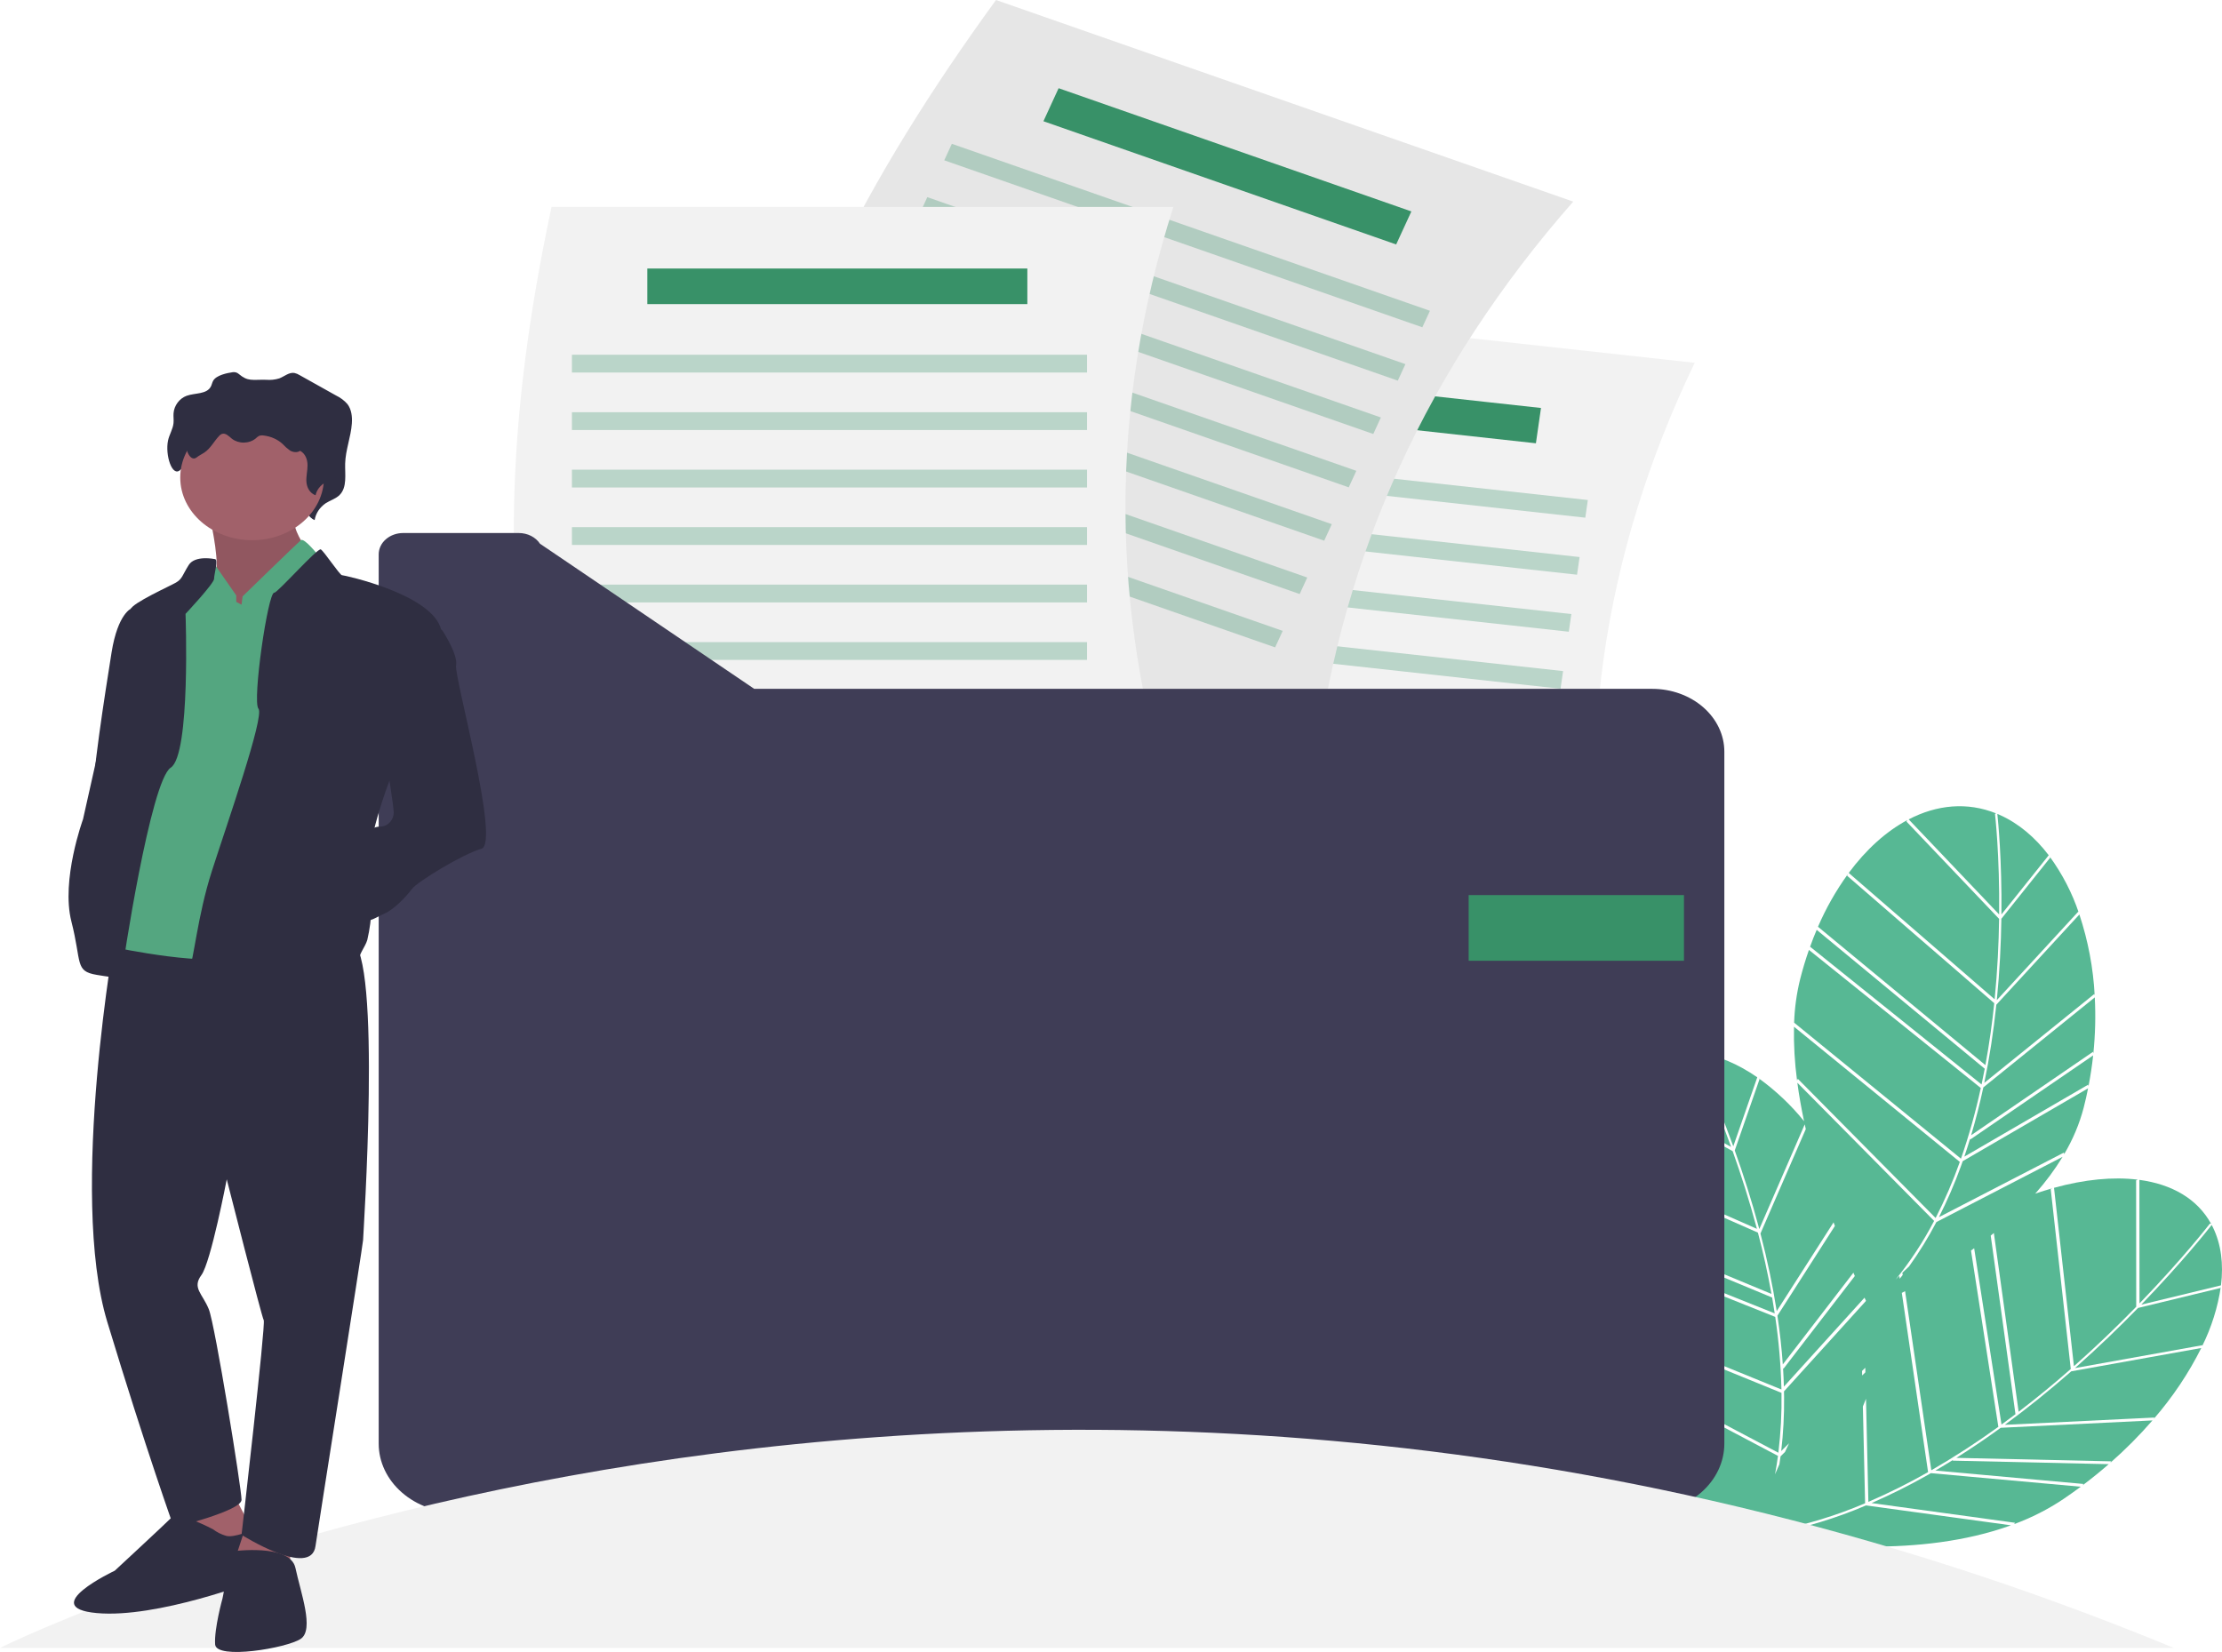 <svg width="156" height="116" viewBox="0 0 156 116" fill="none" xmlns="http://www.w3.org/2000/svg">
<g clip-path="url(#clip0)">
<path d="M140.51 64.515C140.485 66.246 140.394 68.185 140.19 70.229L145.911 64.012L145.951 64.109C145.483 62.706 144.79 61.367 143.893 60.133L143.938 60.224L140.51 64.515Z" fill="#57B894"/>
<path d="M140.514 64.212L143.835 60.055C142.88 58.802 141.737 57.831 140.431 57.239C140.363 57.208 140.295 57.18 140.227 57.151C140.278 57.62 140.554 60.371 140.514 64.212Z" fill="#57B894"/>
<path d="M146.626 76.278C146.767 75.553 146.876 74.83 146.954 74.108L138.327 80.014L138.315 79.962C138.185 80.387 138.05 80.806 137.909 81.218L146.606 76.163L146.626 76.278Z" fill="#57B894"/>
<path d="M139.311 76.037L147.032 69.8L147.062 69.908C146.963 67.98 146.602 66.069 145.987 64.214L140.157 70.549C139.956 72.464 139.674 74.293 139.311 76.037Z" fill="#57B894"/>
<path d="M140.01 70.442L129.682 61.497L129.727 61.388C128.889 62.553 128.189 63.788 127.636 65.076L139.389 74.791C139.669 73.273 139.869 71.806 140.01 70.442Z" fill="#57B894"/>
<path d="M139.12 76.15C139.199 75.779 139.273 75.411 139.342 75.045L127.546 65.294L127.589 65.184C127.394 65.638 127.211 66.106 127.04 66.589L127.083 66.478L139.12 76.15Z" fill="#57B894"/>
<path d="M138.388 79.714L146.943 73.858L146.968 73.969C147.103 72.661 147.137 71.347 147.069 70.035L139.244 76.356C138.994 77.518 138.709 78.637 138.388 79.714Z" fill="#57B894"/>
<path d="M126.22 75.753L135.894 85.527C136.55 84.245 137.118 82.929 137.593 81.588L125.951 72.095C125.926 73.356 125.998 74.618 126.166 75.871L126.22 75.753Z" fill="#57B894"/>
<path d="M140.062 57.151L140.141 57.115C138.11 56.297 135.984 56.504 134.002 57.536L140.355 64.213C140.398 60.058 140.067 57.192 140.062 57.151Z" fill="#57B894"/>
<path d="M137.662 81.916C137.225 83.124 136.712 84.309 136.126 85.468L144.902 80.932L144.919 81.045C145.534 80.007 145.996 78.906 146.293 77.766C146.407 77.319 146.509 76.87 146.598 76.421L137.798 81.535C137.753 81.662 137.708 81.79 137.662 81.916Z" fill="#57B894"/>
<path d="M140.351 64.522L133.852 57.693L133.902 57.588C132.415 58.386 131.012 59.651 129.794 61.297L140.038 70.17C140.238 68.15 140.327 66.233 140.351 64.522Z" fill="#57B894"/>
<path d="M137.676 81.353C138.241 79.724 138.705 78.07 139.066 76.398L127 66.702C126.771 67.357 126.566 68.037 126.386 68.742C126.137 69.751 125.994 70.778 125.96 71.81L137.668 81.358L137.676 81.353Z" fill="#57B894"/>
<path d="M150.106 91.843C148.82 93.162 147.33 94.605 145.678 96.065L154.634 94.457L154.593 94.554C155.26 93.213 155.706 91.797 155.918 90.347L155.886 90.443L150.106 91.843Z" fill="#57B894"/>
<path d="M155.369 86.194C155.34 86.133 155.308 86.073 155.277 86.013C154.973 86.402 153.172 88.675 150.331 91.611L155.93 90.255C156.112 88.759 155.942 87.376 155.369 86.194Z" fill="#57B894"/>
<path d="M137.111 102.518C136.7 102.774 136.289 103.022 135.879 103.26L146.276 104.202L146.208 104.301C146.847 103.821 147.46 103.325 148.048 102.812L137.082 102.565L137.111 102.518Z" fill="#57B894"/>
<path d="M140.75 100.05L151.261 99.538L151.205 99.638C152.54 98.098 153.661 96.425 154.544 94.655L145.418 96.293C143.862 97.656 142.306 98.908 140.75 100.05Z" fill="#57B894"/>
<path d="M137.349 102.369L148.224 102.614L148.161 102.714C149.222 101.782 150.21 100.788 151.118 99.74L140.465 100.258C139.423 101.014 138.384 101.718 137.349 102.369Z" fill="#57B894"/>
<path d="M124.405 107.705C124.477 107.633 124.55 107.56 124.626 107.484C126.813 107.065 128.934 106.418 130.944 105.557L130.787 98.759C130.863 98.581 130.936 98.402 131.006 98.222L131.173 105.459C132.617 104.836 134.017 104.139 135.365 103.37L133.521 90.784C133.596 90.745 133.672 90.705 133.75 90.664L135.591 103.234L135.601 103.235C137.228 102.295 138.796 101.279 140.298 100.191L138.378 87.812C138.452 87.759 138.526 87.705 138.6 87.651L140.52 100.03C140.852 99.789 141.179 99.546 141.5 99.302L139.762 86.761C139.836 86.702 139.909 86.642 139.983 86.582L141.722 99.133C143.049 98.12 144.276 97.101 145.383 96.129L143.975 83.498L144.09 83.439C143.693 83.551 143.291 83.678 142.887 83.817C143.612 83.005 144.255 82.14 144.809 81.231L135.949 85.811C135.388 86.886 134.747 87.927 134.029 88.928C133.871 89.074 133.715 89.221 133.56 89.372L133.583 89.526C133.514 89.615 133.445 89.704 133.375 89.791L133.346 89.587C133.257 89.675 133.17 89.766 133.083 89.856C134.131 88.558 135.037 87.176 135.788 85.73L126.186 76.028C126.306 76.929 126.468 77.835 126.658 78.731C125.751 77.601 124.674 76.583 123.456 75.704L123.531 75.779L121.793 80.783C122.383 82.436 122.984 84.305 123.515 86.303L126.706 78.952C126.73 79.064 126.754 79.174 126.779 79.285L123.597 86.617C124.084 88.492 124.465 90.307 124.738 92.064L128.729 85.832C128.76 85.917 128.791 86.002 128.822 86.086L124.788 92.385C124.962 93.557 125.088 94.698 125.165 95.809L130.122 89.367C130.156 89.446 130.189 89.524 130.222 89.601L125.213 96.111L125.183 96.064C125.211 96.504 125.23 96.939 125.242 97.368L130.902 91.122C130.939 91.203 130.974 91.278 131.007 91.346L125.249 97.7C125.252 97.833 125.255 97.967 125.256 98.099C125.268 99.365 125.2 100.631 125.054 101.891L125.604 101.346C125.506 101.552 125.412 101.755 125.32 101.954L125.007 102.264C124.982 102.452 124.955 102.638 124.926 102.823C124.82 103.062 124.717 103.296 124.619 103.524C124.699 103.096 124.768 102.665 124.826 102.231L112.253 95.591C115.874 102.466 122.259 108.857 122.668 109.263C122.942 108.746 123.19 108.218 123.411 107.677C123.486 107.667 123.561 107.657 123.636 107.646C123.61 107.711 123.584 107.776 123.558 107.84C123.519 107.846 123.479 107.852 123.44 107.858C123.473 107.864 123.507 107.87 123.542 107.877C123.385 108.255 123.217 108.625 123.039 108.986C123.29 108.765 123.667 108.423 124.124 107.98C127.012 108.47 134.76 109.435 141.184 107.106L131.008 105.708C128.911 106.61 126.692 107.281 124.405 107.705ZM130.729 96.266L130.956 96.041L130.963 96.361L130.737 96.585L130.729 96.266Z" fill="#57B894"/>
<path d="M155.15 85.921L155.236 85.937C154.271 84.179 152.483 83.155 150.2 82.849L150.208 91.523C153.281 88.347 155.124 85.955 155.15 85.921Z" fill="#57B894"/>
<path d="M135.178 103.662C133.957 104.348 132.694 104.976 131.395 105.543L141.474 106.928L141.404 107.024C142.638 106.567 143.799 105.975 144.862 105.263C145.278 104.981 145.685 104.692 146.082 104.396L135.561 103.443C135.433 103.516 135.305 103.59 135.178 103.662Z" fill="#57B894"/>
<path d="M145.604 95.934C147.236 94.49 148.707 93.063 149.978 91.759L149.97 82.886L150.085 82.834C148.356 82.621 146.35 82.815 144.207 83.407L145.604 95.934Z" fill="#57B894"/>
<path d="M123.373 75.646C122.02 74.711 120.589 74.096 119.137 73.884C119.061 73.873 118.986 73.865 118.911 73.856C119.126 74.288 120.365 76.83 121.689 80.493L123.373 75.646Z" fill="#57B894"/>
<path d="M123.419 86.554L110.424 80.829L110.428 80.713C110.045 82.047 109.817 83.411 109.748 84.785L124.371 90.858C124.099 89.338 123.768 87.889 123.419 86.554Z" fill="#57B894"/>
<path d="M124.416 91.111L109.739 85.016L109.742 84.9C109.717 85.384 109.709 85.878 109.717 86.384L109.719 86.267L124.597 92.223C124.54 91.849 124.48 91.478 124.416 91.111Z" fill="#57B894"/>
<path d="M125.073 97.805L110.635 91.914C111.058 93.12 111.574 94.3 112.178 95.447L112.188 95.32L124.854 102.009C125.023 100.613 125.097 99.209 125.073 97.805Z" fill="#57B894"/>
<path d="M118.755 73.9L118.817 73.845C116.595 73.614 114.647 74.383 113.128 75.899L121.538 80.537C120.105 76.574 118.774 73.938 118.755 73.9Z" fill="#57B894"/>
<path d="M121.644 80.832L113.041 76.088L113.051 75.975C111.92 77.135 111.034 78.715 110.46 80.61L123.349 86.288C122.822 84.313 122.227 82.466 121.644 80.832Z" fill="#57B894"/>
<path d="M125.069 97.559C125.029 95.858 124.883 94.16 124.634 92.472L109.719 86.502C109.734 87.187 109.781 87.889 109.859 88.607C109.98 89.634 110.209 90.65 110.542 91.641L125.063 97.566L125.069 97.559Z" fill="#57B894"/>
<path d="M112.916 67.423L69.599 62.665C67.636 48.431 70.602 34.536 75.666 20.717L118.983 25.476C112.446 39.033 110.528 53.025 112.916 67.423Z" fill="#F2F2F2"/>
<path d="M108.189 28.648L81.718 25.74L81.359 28.219L107.831 31.127L108.189 28.648Z" fill="#389168"/>
<path opacity="0.3" d="M111.477 35.111L75.599 31.17L75.42 32.409L111.298 36.351L111.477 35.111Z" fill="#389168"/>
<path opacity="0.3" d="M110.898 39.115L75.02 35.174L74.841 36.413L110.719 40.355L110.898 39.115Z" fill="#389168"/>
<path opacity="0.3" d="M110.319 43.119L74.441 39.178L74.261 40.417L110.14 44.359L110.319 43.119Z" fill="#389168"/>
<path opacity="0.3" d="M109.74 47.123L73.862 43.182L73.682 44.421L109.561 48.363L109.74 47.123Z" fill="#389168"/>
<path opacity="0.3" d="M109.161 51.127L73.282 47.186L73.103 48.425L108.981 52.367L109.161 51.127Z" fill="#389168"/>
<path opacity="0.3" d="M108.582 55.132L72.703 51.19L72.524 52.429L108.402 56.371L108.582 55.132Z" fill="#389168"/>
<path opacity="0.3" d="M108.003 59.136L72.124 55.194L71.945 56.434L107.823 60.375L108.003 59.136Z" fill="#389168"/>
<path d="M92.403 53.401L51.878 39.244C54.111 25.041 61.014 12.252 69.926 0L110.451 14.157C100.192 25.831 94.273 38.944 92.403 53.401Z" fill="#E6E6E6"/>
<path d="M99.088 14.846L74.322 6.194L73.256 8.513L98.021 17.165L99.088 14.846Z" fill="#389168"/>
<path opacity="0.3" d="M100.393 21.823L66.826 10.098L66.293 11.257L99.859 22.983L100.393 21.823Z" fill="#389168"/>
<path opacity="0.3" d="M98.67 25.569L65.103 13.843L64.57 15.003L98.136 26.729L98.67 25.569Z" fill="#389168"/>
<path opacity="0.3" d="M96.947 29.315L63.381 17.59L62.847 18.749L96.414 30.475L96.947 29.315Z" fill="#389168"/>
<path opacity="0.3" d="M95.224 33.061L61.658 21.336L61.125 22.495L94.691 34.221L95.224 33.061Z" fill="#389168"/>
<path opacity="0.3" d="M93.501 36.807L59.935 25.082L59.402 26.241L92.968 37.967L93.501 36.807Z" fill="#389168"/>
<path opacity="0.3" d="M91.779 40.553L58.212 28.828L57.679 29.987L91.246 41.713L91.779 40.553Z" fill="#389168"/>
<path opacity="0.3" d="M90.056 44.3L56.489 32.574L55.956 33.733L89.523 45.459L90.056 44.3Z" fill="#389168"/>
<path d="M82.381 56.811H38.721C34.731 42.903 35.68 28.793 38.721 14.531H82.381C77.841 28.694 77.945 42.785 82.381 56.811Z" fill="#F2F2F2"/>
<path d="M72.127 18.855H45.447V21.354H72.127V18.855Z" fill="#389168"/>
<path opacity="0.3" d="M76.317 24.909H40.155V26.158H76.317V24.909Z" fill="#389168"/>
<path opacity="0.3" d="M76.317 28.945H40.155V30.194H76.317V28.945Z" fill="#389168"/>
<path opacity="0.3" d="M76.317 32.98H40.155V34.23H76.317V32.98Z" fill="#389168"/>
<path opacity="0.3" d="M76.317 37.016H40.155V38.265H76.317V37.016Z" fill="#389168"/>
<path opacity="0.3" d="M76.317 41.052H40.155V42.301H76.317V41.052Z" fill="#389168"/>
<path opacity="0.3" d="M76.317 45.088H40.155V46.337H76.317V45.088Z" fill="#389168"/>
<path opacity="0.3" d="M76.317 49.123H40.155V50.373H76.317V49.123Z" fill="#389168"/>
<path d="M52.952 48.37L37.911 38.179C37.76 37.951 37.544 37.761 37.282 37.629C37.021 37.498 36.724 37.428 36.422 37.428H28.304C27.849 37.428 27.412 37.586 27.09 37.867C26.768 38.147 26.587 38.528 26.587 38.925V101.372C26.587 102.659 27.174 103.894 28.219 104.804C29.263 105.715 30.68 106.226 32.157 106.226H115.492C116.223 106.226 116.947 106.1 117.623 105.856C118.299 105.612 118.913 105.255 119.43 104.804C119.947 104.353 120.357 103.818 120.637 103.23C120.917 102.641 121.061 102.009 121.061 101.372V52.782C121.061 51.612 120.528 50.49 119.578 49.662C118.629 48.835 117.342 48.37 115.999 48.37H52.952Z" fill="#3F3D56"/>
<path d="M118.227 62.852H103.111V67.463H118.227V62.852Z" fill="#389168"/>
<path d="M0 115.713C0 115.713 69.133 81.255 152.615 115.713H0Z" fill="#F2F2F2"/>
<path d="M14.806 36.638C14.806 36.638 15.549 40.065 15.029 40.324C14.61 40.553 14.213 40.813 13.842 41.1L15.178 42.716L18.368 43.298L21.41 40.841V38.384C21.41 38.384 20.52 37.155 20.668 36.379C20.817 35.603 14.806 36.638 14.806 36.638Z" fill="#A1616A"/>
<path opacity="0.1" d="M14.806 36.638C14.806 36.638 15.549 40.065 15.029 40.324C14.61 40.553 14.213 40.813 13.842 41.1L15.178 42.716L18.368 43.298L21.41 40.841V38.384C21.41 38.384 20.52 37.155 20.668 36.379C20.817 35.603 14.806 36.638 14.806 36.638Z" fill="black"/>
<path d="M9.687 42.522L9.242 42.716C9.242 42.716 8.277 43.04 7.832 45.82C7.387 48.601 6.348 55.262 6.645 55.456C6.942 55.65 6.793 56.943 6.793 56.943L9.019 46.79L9.687 42.522Z" fill="#2F2E41"/>
<path d="M14.963 26.74C14.895 26.863 14.871 27.008 14.808 27.133C14.518 27.704 13.695 27.577 13.101 27.793C12.599 27.976 12.223 28.478 12.184 29.021C12.167 29.251 12.206 29.484 12.182 29.713C12.138 30.138 11.887 30.512 11.798 30.929C11.581 31.942 12.087 33.542 12.659 32.995C12.84 32.822 13.066 32.708 13.26 32.553C13.767 32.15 14.024 31.509 14.435 31.006C14.487 30.932 14.559 30.87 14.644 30.826C14.944 30.696 15.212 31.044 15.449 31.272C15.57 31.387 15.718 31.479 15.882 31.54C16.047 31.601 16.224 31.632 16.403 31.629C16.582 31.626 16.758 31.59 16.92 31.523C17.081 31.456 17.225 31.36 17.341 31.241C17.413 31.149 17.503 31.069 17.607 31.003C17.723 30.957 17.853 30.946 17.977 30.972C18.563 31.062 19.09 31.335 19.46 31.741C19.658 31.953 19.824 32.201 20.062 32.365C20.299 32.529 20.646 32.583 20.86 32.389C21.291 32.654 21.452 33.217 21.453 33.73C21.454 34.244 21.333 34.753 21.363 35.266C21.392 35.778 21.623 36.331 22.091 36.519C22.165 36.052 22.443 35.629 22.866 35.337C23.185 35.13 23.573 35.027 23.843 34.757C24.383 34.216 24.212 33.317 24.233 32.546C24.258 31.594 24.637 30.685 24.703 29.735C24.737 29.261 24.68 28.752 24.394 28.377C24.177 28.127 23.902 27.919 23.587 27.768L21.041 26.344C20.927 26.271 20.799 26.218 20.663 26.188C20.288 26.129 19.964 26.435 19.608 26.57C19.312 26.662 18.996 26.695 18.683 26.668C17.695 26.645 17.416 26.812 16.752 26.251C16.7 26.205 16.637 26.171 16.567 26.151C16.497 26.13 16.423 26.125 16.35 26.134C15.953 26.189 15.18 26.345 14.963 26.74Z" fill="#2F2E41"/>
<path d="M16.365 104.862L17.923 107.837L14.881 108.742L13.322 108.031L13.694 104.862H16.365Z" fill="#A1616A"/>
<path d="M14.955 107.384C14.955 107.384 12.506 106.09 12.061 106.543C11.616 106.996 8.054 110.294 8.054 110.294C8.054 110.294 2.564 112.88 6.793 113.268C11.022 113.656 17.923 111.005 17.923 111.005C17.923 111.005 18.294 107.513 17.997 107.448C17.7 107.384 16.439 108.03 15.845 107.836C15.517 107.737 15.215 107.584 14.955 107.384Z" fill="#2F2E41"/>
<path d="M20.371 108.031V110.682L16.365 109.906L17.255 107.19L20.371 108.031Z" fill="#A1616A"/>
<path d="M16.291 108.936C16.291 108.936 20.371 108.354 20.742 110.1C21.113 111.846 22.078 114.433 21.113 115.079C20.149 115.726 15.178 116.567 15.103 115.467C15.029 114.368 15.623 112.234 15.623 112.234C15.623 112.234 15.994 110.553 15.771 110.1C15.549 109.647 16.291 108.936 16.291 108.936Z" fill="#2F2E41"/>
<path d="M8.14 65.269C8.14 65.269 4.79 83.78 7.535 92.834C10.28 101.887 12.21 107.254 12.21 107.254C12.21 107.254 16.958 106.09 16.958 105.314C16.958 104.538 15.103 93.028 14.658 91.928C14.213 90.829 13.471 90.441 14.139 89.535C14.806 88.63 15.919 82.81 15.919 82.81C15.919 82.81 18.368 92.446 18.516 92.704C18.665 92.963 16.958 107.772 16.958 107.772C16.958 107.772 21.856 110.87 22.152 108.548C22.226 107.966 25.491 87.337 25.491 87.078C25.491 86.82 26.827 67.031 24.675 66.061C22.523 65.091 8.14 65.269 8.14 65.269Z" fill="#2F2E41"/>
<path d="M17.7 37.931C20.487 37.931 22.746 35.962 22.746 33.534C22.746 31.105 20.487 29.136 17.7 29.136C14.914 29.136 12.655 31.105 12.655 33.534C12.655 35.962 14.914 37.931 17.7 37.931Z" fill="#A1616A"/>
<path d="M16.587 42.264V41.811L15.103 39.677C15.103 39.677 13.619 39.806 13.397 40.388C13.174 40.971 10.651 45.627 10.651 45.627L7.98 66.514C7.98 66.514 15.326 68.066 16.439 66.967C17.552 65.867 21.781 41.941 21.781 41.941L22.375 39.03C22.375 39.03 21.355 37.737 21.123 37.931C20.891 38.125 17.032 41.876 17.032 41.876L16.958 42.458L16.587 42.264Z" fill="#54A680"/>
<path d="M15.066 39.257C15.066 39.257 13.694 38.966 13.248 39.677C12.803 40.388 12.803 40.647 12.358 40.906C11.913 41.164 9.316 42.328 9.168 42.781C9.019 43.234 5.829 57.525 5.829 57.525C5.829 57.525 4.27 61.793 5.012 64.703C5.754 67.613 5.235 68.195 6.793 68.454C8.351 68.713 8.574 68.713 8.574 68.325C8.574 67.937 10.577 54.809 11.987 53.904C13.397 52.998 13.026 43.104 13.026 43.104C13.026 43.104 15.029 40.97 15.029 40.647C15.029 40.324 15.363 39.232 15.066 39.257Z" fill="#2F2E41"/>
<path d="M19.258 41.617C19.465 41.647 22.3 38.448 22.523 38.578C22.746 38.707 23.859 40.388 24.007 40.388C24.155 40.388 30.462 41.746 30.982 44.269C31.501 46.791 27.346 54.809 27.346 54.809C27.346 54.809 25.565 59.401 25.936 61.405C26.188 62.932 26.138 64.485 25.788 65.997C25.639 66.514 25.12 67.096 25.268 67.355C25.417 67.613 22.004 67.031 20.594 67.743C19.184 68.454 12.877 68.971 13.248 68.195C13.619 67.419 13.842 64.38 14.881 61.147C15.919 57.913 18.59 50.282 18.145 49.765C17.7 49.248 18.813 41.552 19.258 41.617Z" fill="#2F2E41"/>
<path d="M30.091 43.492L31.056 44.269C31.056 44.269 32.169 45.95 32.02 46.726C31.872 47.502 35.137 59.207 33.801 59.595C32.466 59.983 29.275 61.923 28.904 62.44C28.533 62.957 27.643 63.863 27.049 64.121C26.456 64.38 25.862 64.833 25.491 64.574C25.12 64.315 24.304 59.013 24.897 58.819C25.491 58.625 26.084 58.043 26.678 58.043C27.272 58.043 27.643 57.525 27.643 57.073C27.643 56.62 27.198 53.904 27.198 53.904L26.233 47.502L30.091 43.492Z" fill="#2F2E41"/>
<path d="M15.853 27.383C15.793 27.477 15.772 27.586 15.716 27.681C15.46 28.112 14.732 28.016 14.207 28.179C13.985 28.252 13.791 28.377 13.648 28.541C13.504 28.706 13.417 28.902 13.396 29.108C13.381 29.282 13.415 29.457 13.394 29.631C13.355 29.952 13.133 30.235 13.054 30.55C12.862 31.316 13.31 32.525 13.816 32.112C13.976 31.982 14.175 31.895 14.348 31.778C14.795 31.473 15.023 30.989 15.386 30.608C15.435 30.551 15.498 30.504 15.571 30.472C15.837 30.374 16.073 30.637 16.283 30.81C16.515 30.987 16.815 31.084 17.125 31.079C17.434 31.075 17.73 30.97 17.955 30.786C18.022 30.715 18.101 30.654 18.191 30.606C18.295 30.571 18.409 30.563 18.518 30.582C19.018 30.642 19.48 30.847 19.829 31.164C19.987 31.337 20.165 31.495 20.361 31.636C20.572 31.76 20.878 31.801 21.067 31.654C21.448 31.854 21.59 32.28 21.591 32.668C21.592 33.056 21.486 33.441 21.512 33.828C21.538 34.216 21.742 34.634 22.156 34.776C22.194 34.594 22.274 34.421 22.392 34.267C22.51 34.113 22.663 33.982 22.841 33.882C23.123 33.726 23.466 33.648 23.705 33.444C24.182 33.035 24.031 32.355 24.049 31.772C24.072 31.053 24.407 30.365 24.466 29.648C24.495 29.289 24.445 28.904 24.192 28.621C23.993 28.427 23.75 28.27 23.479 28.16L21.227 27.084C21.124 27.028 21.011 26.988 20.893 26.966C20.561 26.921 20.275 27.153 19.961 27.255C19.696 27.325 19.418 27.35 19.142 27.329C18.268 27.311 18.022 27.438 17.435 27.014C17.386 26.978 17.329 26.952 17.268 26.937C17.207 26.922 17.143 26.918 17.08 26.925C16.728 26.967 16.045 27.084 15.853 27.383Z" fill="#2F2E41"/>
</g>
<defs>
<clipPath id="clip0">
<rect width="156" height="116" fill="white"/>
</clipPath>
</defs>
</svg>
